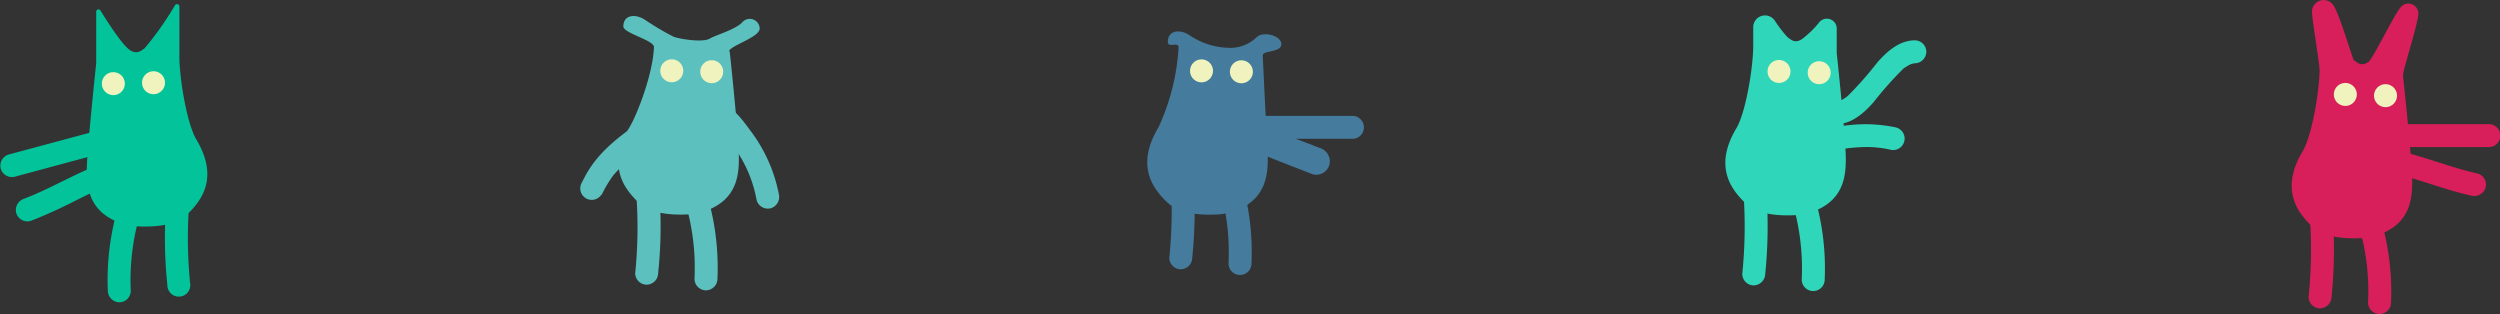<svg id="Layer_1" data-name="Layer 1" xmlns="http://www.w3.org/2000/svg" viewBox="0 0 326.67 41.03"><rect x="0" y="0" width="326.67" height="41.03" fill="#333333" stroke="none"/><path d="M12.57,8.28c0-1.33,0-4.74,0-6.77a.3.3,0,0,1,.55-.15c1.1,1.79,2.92,4.58,3.88,5.2s1.5,0,1.89-.24A41.23,41.23,0,0,0,22.87.68a.31.31,0,0,1,.57.16c0,2.29,0,4.58,0,6.86.1,3.34,1.11,8.68,2.2,10.5,2.9,4.84.9,7.84-1.19,9.82-1.53,1.45-4.15,1.66-6.39,1.56a7.94,7.94,0,0,1-2.32-.44c-4.41-1.59-4.53-5.05-4.35-8.22C11.64,16.94,12.57,8.28,12.57,8.28Z" fill="#02c39a"/><path d="M15.32,27.46A33.5,33.5,0,0,0,14.09,38a1.54,1.54,0,0,0,1.5,1.5,1.51,1.51,0,0,0,1.5-1.5,30.21,30.21,0,0,1,1.13-9.74,1.5,1.5,0,0,0-2.9-.8Z" fill="#02c39a"/><path d="M21.66,27.47a59.26,59.26,0,0,0,.21,9.79,1.5,1.5,0,0,0,3,0,59.26,59.26,0,0,1-.21-9.79,1.51,1.51,0,0,0-1.5-1.5,1.54,1.54,0,0,0-1.5,1.5Z" fill="#02c39a"/><path d="M12,17.27,1.1,20.2a1.53,1.53,0,0,0-1,1.85A1.53,1.53,0,0,0,1.9,23.1l10.89-2.94A1.5,1.5,0,0,0,12,17.27Z" fill="#02c39a"/><path d="M14.12,21.1c-3.83,1.26-7.26,3.46-11,4.88a1.55,1.55,0,0,0-1,1.85,1.53,1.53,0,0,0,1.85,1.05c2.07-.79,4.06-1.73,6-2.71.82-.41,1.64-.82,2.48-1.2.47-.22.63-.29,1.06-.46s1-.36,1.44-.52A1.54,1.54,0,0,0,16,22.14a1.51,1.51,0,0,0-1.84-1Z" fill="#02c39a"/><path d="M14.81,12.43a1.5,1.5,0,0,0,0-3,1.5,1.5,0,0,0,0,3Z" fill="#f0f3bd"/><path d="M20.06,12.31a1.5,1.5,0,0,0,0-3,1.5,1.5,0,0,0,0,3Z" fill="#f0f3bd"/><path d="M240,6.81c0-.71,0-1.82,0-3A1.29,1.29,0,0,0,237.65,3a12.64,12.64,0,0,1-2.18,2.1c-1,.67-1.5,0-1.89-.23a17.26,17.26,0,0,1-1.69-2.2,1.54,1.54,0,0,0-2.8.88c0,.9,0,1.8,0,2.7-.09,3.33-1.1,8.68-2.19,10.49-2.9,4.84-.9,7.84,1.19,9.82,1.52,1.44,4.13,1.66,6.35,1.56a8,8,0,0,0,2.38-.44c4.38-1.6,4.5-5.06,4.32-8.22-.22-4-1.14-12.54-1.15-12.63Z" fill="#30d6ba"/><path d="M234.31,26.79a30.48,30.48,0,0,1,1.12,9.74,1.5,1.5,0,1,0,3,0A33.21,33.21,0,0,0,237.2,26a1.5,1.5,0,1,0-2.89.8Z" fill="#30d6ba"/><path d="M227.87,26a61.53,61.53,0,0,1-.21,9.79,1.5,1.5,0,0,0,1.5,1.5,1.54,1.54,0,0,0,1.5-1.5,61.53,61.53,0,0,0,.21-9.79,1.53,1.53,0,0,0-1.5-1.5,1.51,1.51,0,0,0-1.5,1.5Z" fill="#30d6ba"/><path d="M239.94,16.22c2,0,3.6-1.43,4.87-2.86A46,46,0,0,1,248.68,9l.27-.23c-.21.19-.07.06.06,0a6.59,6.59,0,0,1,.57-.34c.29-.16-.21.05,0,0l.3-.1.3-.06s-.34,0-.19,0h.22a1.53,1.53,0,0,0,1.5-1.5,1.51,1.51,0,0,0-1.5-1.5c-2,0-3.6,1.42-4.87,2.85a46,46,0,0,1-3.87,4.39l-.28.23c.22-.19.08-.06,0,0s-.38.23-.57.34.21-.05,0,0l-.29.1-.3.06s.33,0,.18,0a.74.74,0,0,0-.21,0,1.5,1.5,0,0,0,0,3Z" fill="#30d6ba"/><path d="M236.31,19.36a19.16,19.16,0,0,0,5.24,0,22,22,0,0,1,2.44-.15,14.16,14.16,0,0,1,2.94.33,1.5,1.5,0,1,0,.8-2.89,19.3,19.3,0,0,0-5.92-.32c-.76.08-1.52.18-2.29.21-.4,0-.81,0-1.22,0l-.65,0-.3,0c.25,0-.24,0-.24,0a1.54,1.54,0,0,0-1.84,1.05,1.52,1.52,0,0,0,1,1.85Z" fill="#30d6ba"/><path d="M237.71,11a1.5,1.5,0,0,0,0-3,1.5,1.5,0,0,0,0,3Z" fill="#f0f3bd"/><path d="M232.46,10.84a1.5,1.5,0,0,0,0-3,1.5,1.5,0,0,0,0,3Z" fill="#f0f3bd"/><path d="M165,7.25c0-.71,2.44-.34,2.43-1.49s-2.49-1.75-3.27-.85A5,5,0,0,1,161,6.25a9.54,9.54,0,0,1-5.6-1.67c-1.26-.81-2.79-.62-2.8.88,0,.9,1.43-.11,1.4.79a28.77,28.77,0,0,1-2.63,10.4c-2.91,4.85-.91,7.85,1.18,9.82,1.53,1.44,4.14,1.66,6.36,1.56a8,8,0,0,0,2.38-.44c4.38-1.6,4.5-5.06,4.32-8.22C165.38,15.41,165,7.25,165,7.25Z" fill="#457b9d"/><path d="M164.43,18.14h12.29a1.5,1.5,0,0,0,0-3H164.43a1.5,1.5,0,0,0,0,3Z" fill="#457b9d"/><path d="M159.31,17.77c4,1.85,8.11,3.4,12.21,5a1.79,1.79,0,0,0,2.19-1.24,1.83,1.83,0,0,0-1.24-2.19c-2.61-1-5.23-2-7.81-3.06l-.51-.21-.27-.11c.56.2.29.13.16.07l-.92-.4-2-.92a1.84,1.84,0,0,0-2.44.64,1.79,1.79,0,0,0,.64,2.43Z" fill="#457b9d"/><path d="M162.21,10.88a1.5,1.5,0,0,0,0-3,1.5,1.5,0,0,0,0,3Z" fill="#f0f3bd"/><path d="M157,10.76a1.5,1.5,0,0,0,0-3,1.5,1.5,0,0,0,0,3Z" fill="#f0f3bd"/><path d="M159.41,24.68a30.51,30.51,0,0,1,1.12,9.75,1.5,1.5,0,1,0,3,0,33.27,33.27,0,0,0-1.23-10.55,1.5,1.5,0,0,0-2.89.8Z" fill="#457b9d"/><path d="M153,23.9a61.58,61.58,0,0,1-.21,9.79,1.51,1.51,0,0,0,1.5,1.5,1.54,1.54,0,0,0,1.5-1.5A61.58,61.58,0,0,0,156,23.9a1.5,1.5,0,0,0-3,0Z" fill="#457b9d"/><path d="M314,9.81c0-.71,2-6.82,2-8A1.3,1.3,0,0,0,313.65,1c-.81.93-3.63,6.75-4.18,7.1-1,.67-1.5,0-1.89-.23-.15-.08-1.86-6-2.69-7.2a1.53,1.53,0,0,0-2.79.88c0,.9,1,6.8,1,7.7-.1,3.33-1.11,8.68-2.2,10.49-2.9,4.84-.9,7.84,1.19,9.82,1.52,1.44,4.13,1.66,6.36,1.56a8,8,0,0,0,2.37-.44c4.39-1.6,4.5-5.06,4.33-8.22-.22-4-1.15-12.54-1.16-12.63Z" fill="#d81e5b"/><path d="M308.31,29.79a30.2,30.2,0,0,1,1.12,9.74,1.5,1.5,0,1,0,3,0A33.21,33.21,0,0,0,311.2,29a1.5,1.5,0,1,0-2.89.8Z" fill="#d81e5b"/><path d="M301.87,29a61.53,61.53,0,0,1-.21,9.79,1.5,1.5,0,0,0,1.5,1.5,1.54,1.54,0,0,0,1.5-1.5,61.53,61.53,0,0,0,.21-9.79,1.5,1.5,0,0,0-3,0Z" fill="#d81e5b"/><path d="M313.94,19.22h11.28a1.5,1.5,0,0,0,0-3H313.94a1.5,1.5,0,0,0,0,3Z" fill="#d81e5b"/><path d="M311.31,22.36c4,.69,7.69,2.35,11.63,3.21a1.53,1.53,0,0,0,1.84-1.05,1.5,1.5,0,0,0-1-1.84c-3.93-.86-7.65-2.53-11.62-3.22a1.55,1.55,0,0,0-1.84,1.05,1.52,1.52,0,0,0,1,1.85Z" fill="#d81e5b"/><path d="M311.71,14a1.5,1.5,0,0,0,0-3,1.5,1.5,0,0,0,0,3Z" fill="#f0f3bd"/><path d="M306.46,13.84a1.5,1.5,0,0,0,0-3,1.5,1.5,0,0,0,0,3Z" fill="#f0f3bd"/><path d="M95.27,6.72c0-.72,4-1.82,4-3A1.3,1.3,0,0,0,97,2.9c-.81.93-3.63,1.75-4.17,2.1-1,.67-4.5,0-4.89-.24a36.18,36.18,0,0,1-3.69-2.19c-1.27-.81-2.79-.63-2.8.88,0,.9,4,1.79,4,2.69-.1,3.34-2.11,8.68-3.2,10.5-2.9,4.84-.9,7.84,1.19,9.82,1.53,1.44,4.13,1.66,6.36,1.56a8,8,0,0,0,2.38-.45c4.38-1.59,4.5-5.05,4.32-8.21-.22-4-1.14-12.54-1.15-12.64Z" fill="#5bc0be"/><path d="M89.62,26.7a30.21,30.21,0,0,1,1.13,9.74,1.51,1.51,0,0,0,1.5,1.5,1.53,1.53,0,0,0,1.5-1.5A33.47,33.47,0,0,0,92.52,25.9a1.5,1.5,0,1,0-2.9.8Z" fill="#5bc0be"/><path d="M83.18,25.91A59.28,59.28,0,0,1,83,35.7a1.51,1.51,0,0,0,1.5,1.5A1.53,1.53,0,0,0,86,35.7a59.28,59.28,0,0,0,.21-9.79,1.5,1.5,0,1,0-3,0Z" fill="#5bc0be"/><path d="M78.6,25.49A16.85,16.85,0,0,1,80,23.1l.12-.16-.07.09c.1-.12.19-.24.29-.35s.46-.51.7-.76a23.48,23.48,0,0,1,1.81-1.64l.64-.51c.13-.11,0,0-.06,0l.2-.15.37-.27c.56-.42,1.13-.83,1.71-1.22a1.54,1.54,0,0,0,.54-2.05,1.52,1.52,0,0,0-2.06-.54c-2.8,1.92-5.7,4-7.46,7-.26.44-.49.91-.73,1.37a1.5,1.5,0,0,0,2.59,1.51Z" fill="#5bc0be"/><path d="M95.11,16.15a1.34,1.34,0,0,1-1.51.32c-.28-.1-.15-.06-.07,0,.31.15-.27-.25,0,0s.47.42.69.65.59.66.87,1l.22.27c.25.32-.18-.25.06.09s.34.45.5.68a17,17,0,0,1,3,7,1.52,1.52,0,0,0,1.85,1.05,1.54,1.54,0,0,0,1.05-1.84A20.07,20.07,0,0,0,98,17c-.85-1.13-3.24-4.68-5-2.93a1.5,1.5,0,0,0,2.12,2.12Z" fill="#5bc0be"/><path d="M93,10.87a1.5,1.5,0,0,0,0-3,1.5,1.5,0,0,0,0,3Z" fill="#f0f3bd"/><path d="M87.78,10.75a1.5,1.5,0,0,0,0-3,1.5,1.5,0,0,0,0,3Z" fill="#f0f3bd"/></svg>